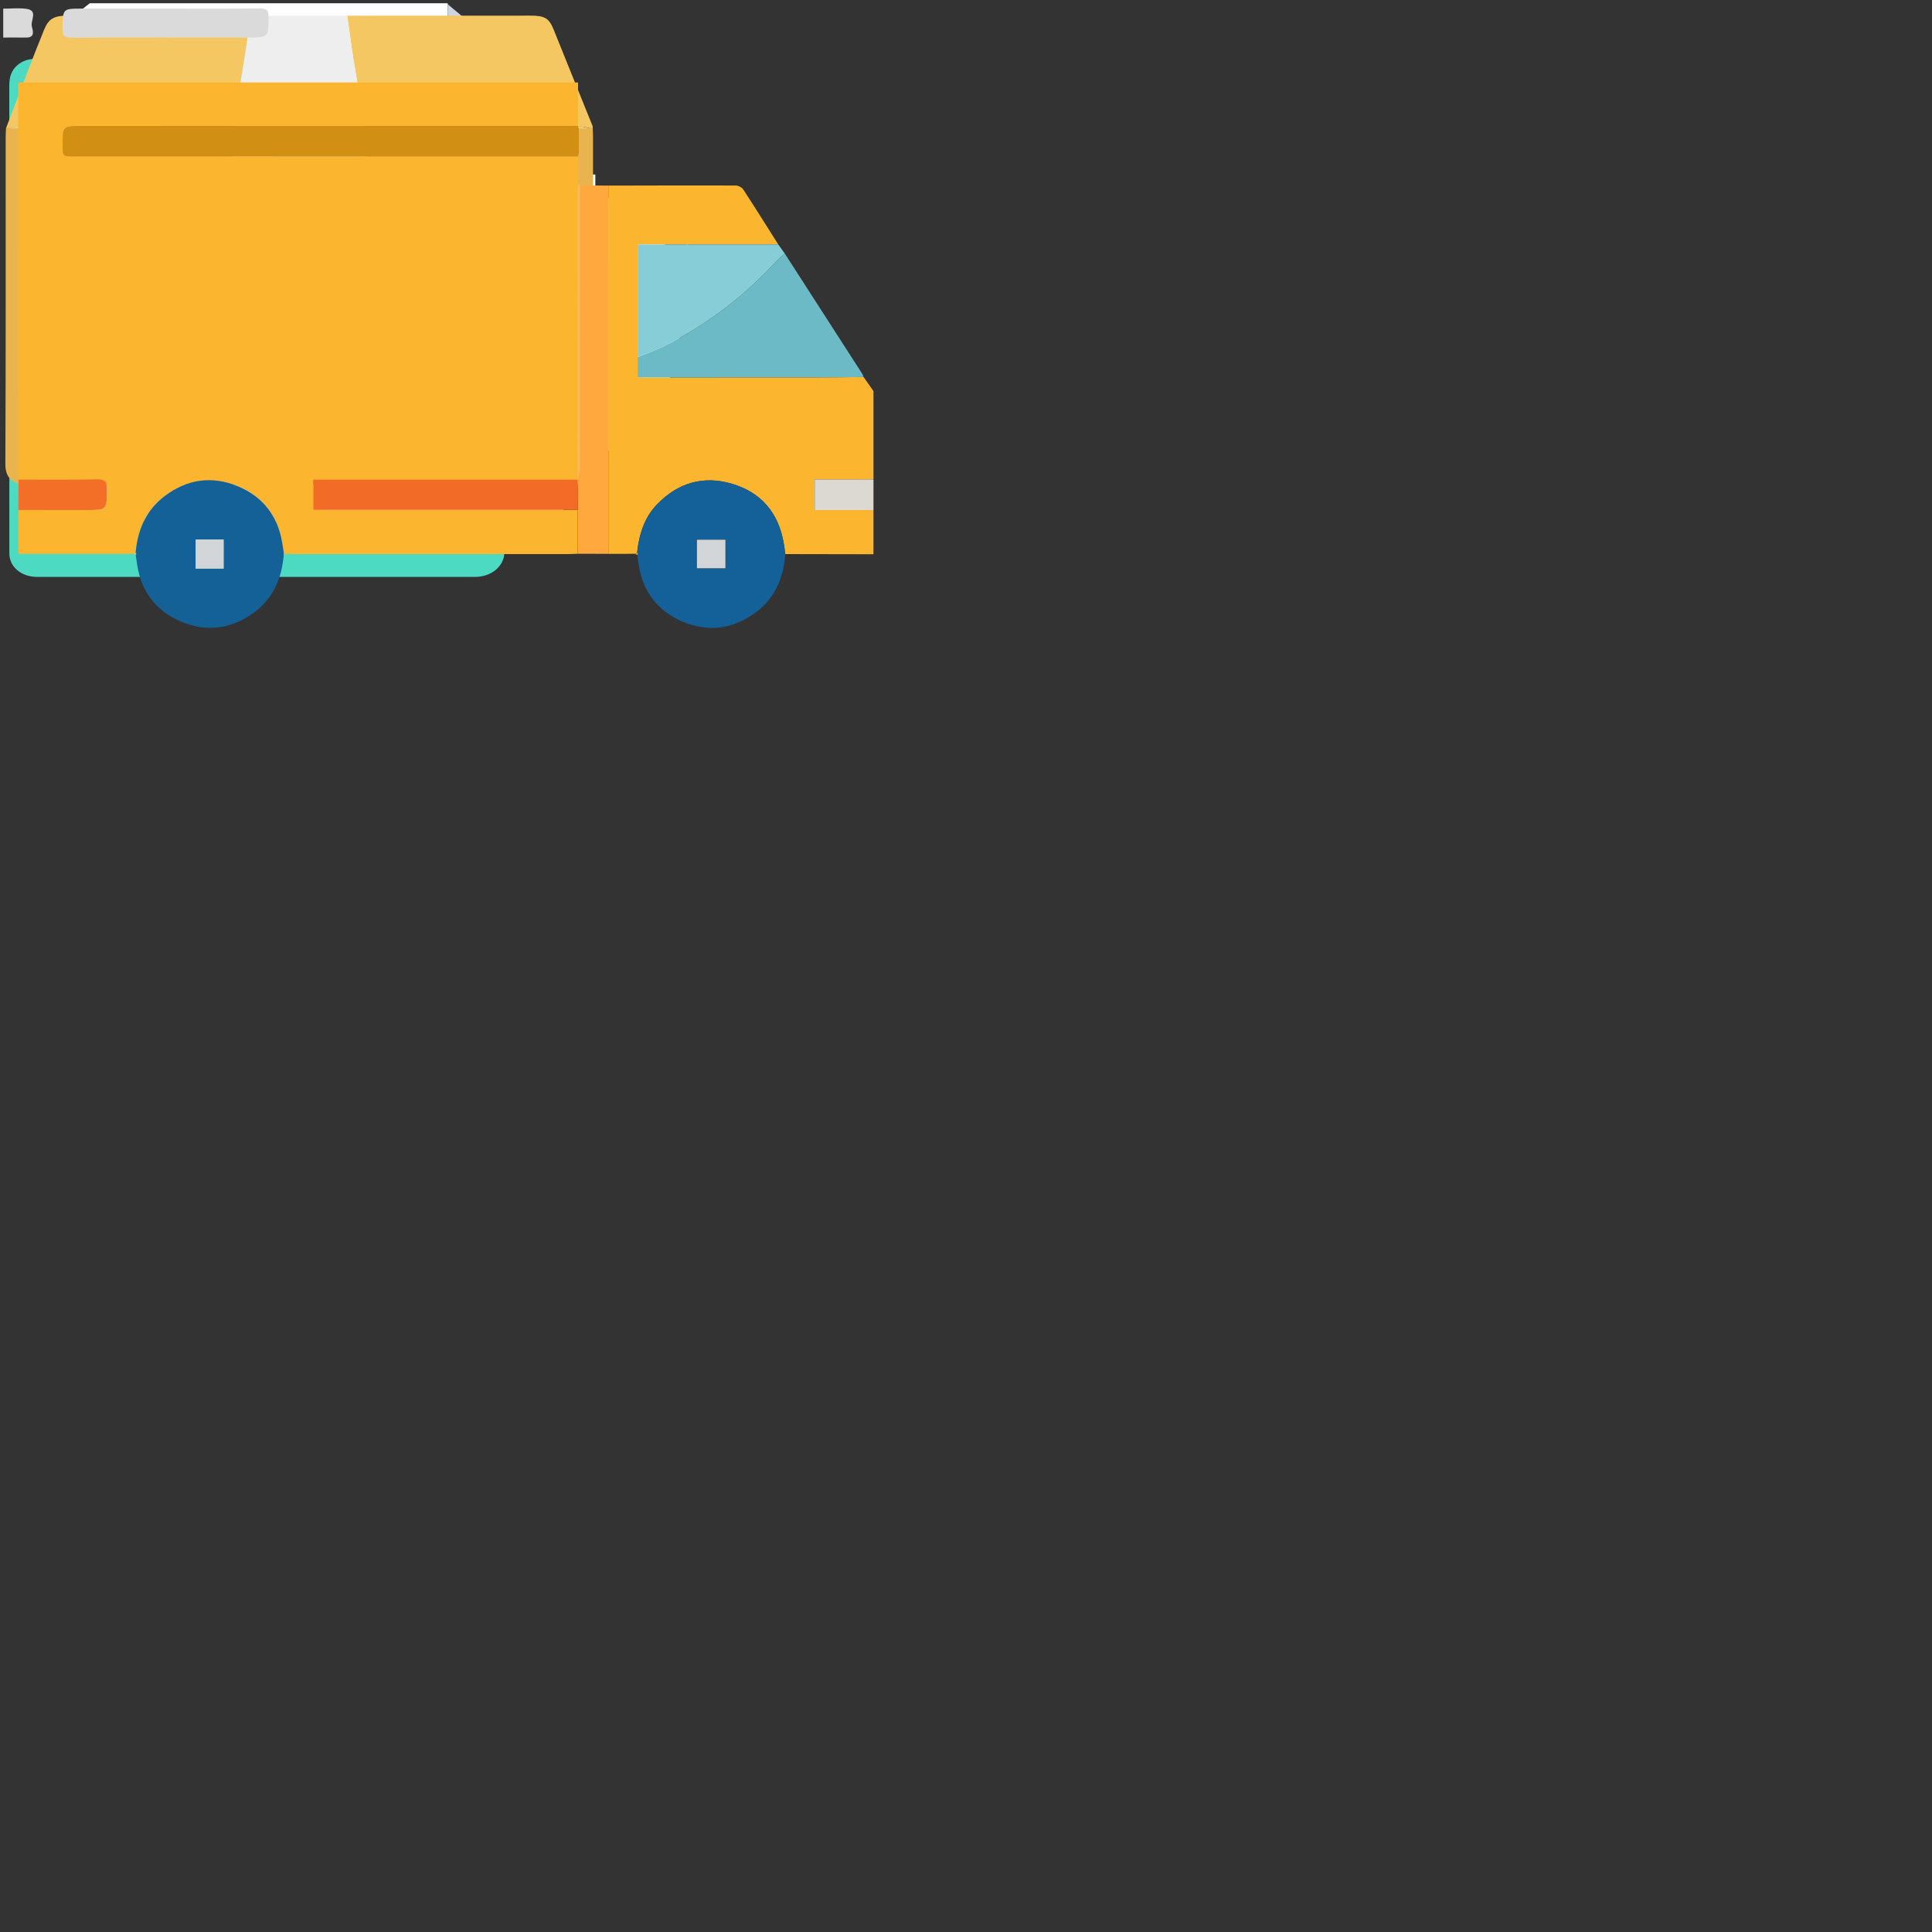 <svg xmlns="http://www.w3.org/2000/svg" viewBox="0 0 120 120">
    <rect x="0" y="0" width="120" height="120" fill="#333333" stroke="none"/>
    <g id='facebook'>
        <path fill-rule="evenodd" clip-rule="evenodd" d="M36.616 20.544H33.953V30.299V30.299H29.919V20.544H28V17.116H29.919V14.898C29.919 13.311 30.672 10.827 33.989 10.827L36.977 10.839V14.167H34.809C34.453 14.167 33.953 14.345 33.953 15.102V17.119H36.968L36.616 20.544Z" fill="white"/>
    </g>
    <g id='google'>
        <path fill-rule="evenodd" clip-rule="evenodd" d="M28.044 22.028L27.409 24.4L25.087 24.449C24.393 23.162 24 21.689 24 20.125C24 18.612 24.368 17.185 25.02 15.928H25.021L27.088 16.307L27.993 18.362C27.804 18.914 27.701 19.508 27.701 20.125C27.701 20.795 27.822 21.436 28.044 22.028Z" fill="white"/>
        <path fill-rule="evenodd" clip-rule="evenodd" d="M42.091 18.42C42.195 18.972 42.25 19.542 42.25 20.125C42.25 20.778 42.181 21.415 42.05 22.03C41.606 24.122 40.446 25.948 38.838 27.241L38.837 27.24L36.234 27.107L35.865 24.807C36.932 24.181 37.766 23.202 38.205 22.03H33.326V18.42H38.276H42.091Z" fill="white"/>
        <path fill-rule="evenodd" clip-rule="evenodd" d="M38.837 27.24L38.837 27.241C37.274 28.498 35.287 29.25 33.125 29.25C29.65 29.25 26.629 27.308 25.087 24.449L28.044 22.029C28.815 24.085 30.799 25.549 33.125 25.549C34.125 25.549 35.061 25.279 35.865 24.807L38.837 27.24Z" fill="white"/>
        <path fill-rule="evenodd" clip-rule="evenodd" d="M38.949 13.101L35.993 15.521C35.161 15.001 34.178 14.7 33.125 14.7C30.746 14.7 28.725 16.232 27.993 18.362L25.021 15.928H25.02C26.539 13 29.598 11 33.125 11C35.339 11 37.369 11.788 38.949 13.101Z" fill="white"/>
    </g>
    <g id='twitter'>
        <path fill-rule="evenodd" clip-rule="evenodd" d="M42.74 15.204C42.285 15.907 41.709 16.497 41.043 17C40.911 17.099 40.869 17.198 40.874 17.366C40.92 19.153 40.531 20.849 39.76 22.455C38.837 24.377 37.495 25.933 35.676 27.06C34.385 27.86 32.98 28.335 31.476 28.537C30.416 28.678 29.357 28.681 28.301 28.529C26.77 28.309 25.346 27.79 24.037 26.961C24.028 26.955 24.023 26.944 24 26.917C26.082 27.108 27.952 26.597 29.645 25.325C27.881 25.169 26.706 24.28 26.043 22.632C26.634 22.696 27.184 22.715 27.753 22.554C25.522 22 24.628 20.024 24.723 18.748C24.991 18.85 25.253 18.972 25.528 19.048C25.802 19.124 26.089 19.154 26.384 19.181C25.585 18.568 25.047 17.796 24.829 16.817C24.612 15.842 24.767 14.922 25.256 14.034C27.348 16.496 29.985 17.853 33.211 18.073C33.19 17.822 33.16 17.588 33.151 17.353C33.081 15.445 34.338 13.794 36.2 13.408C37.512 13.135 38.68 13.476 39.665 14.394C39.781 14.502 39.877 14.536 40.034 14.498C40.747 14.325 41.429 14.077 42.071 13.72C42.123 13.691 42.178 13.665 42.27 13.618C41.973 14.521 41.43 15.181 40.689 15.726C40.915 15.685 41.142 15.65 41.366 15.599C41.593 15.547 41.818 15.485 42.039 15.415C42.267 15.344 42.49 15.257 42.715 15.177C42.722 15.186 42.731 15.195 42.74 15.204Z" fill="white"/>
        <path fill-rule="evenodd" clip-rule="evenodd" d="M30.886 13.01C30.904 13.006 30.922 13.003 30.939 13C30.932 13.017 30.924 13.035 30.916 13.053C30.906 13.039 30.895 13.025 30.886 13.01Z" fill="#04A9F3"/>
    </g>
    <g id="couriers">
        <path fill-rule="evenodd" clip-rule="evenodd" d="M5.578 0.2C12.989 0.2 20.398 0.2 27.808 0.2C27.809 0.221 27.809 0.241 27.808 0.262C27.807 1.986 27.805 3.711 27.806 5.436C27.807 6.2 28.349 6.669 29.247 6.671C31.245 6.674 33.243 6.67 35.241 6.668C35.243 14.711 35.233 22.753 35.261 30.796C35.264 31.704 34.508 32.467 33.325 32.428C32.659 32.407 31.992 32.424 31.325 32.424C23.005 32.424 14.685 32.423 6.366 32.423C5.218 32.423 4.508 31.845 4.508 30.868C4.505 21.788 4.507 12.708 4.508 3.628C4.511 2.969 4.515 2.31 4.515 1.651C4.515 1.261 4.67 0.928 5.001 0.658C5.191 0.503 5.386 0.352 5.578 0.2ZM32.141 25.663C32.164 25.644 32.188 25.624 32.211 25.605C32.211 25.009 32.211 24.413 32.211 23.82C23.958 23.82 15.774 23.82 7.55 23.82C7.55 24.43 7.55 25.017 7.55 25.605C7.573 25.624 7.597 25.643 7.62 25.663C7.81 25.666 8.001 25.671 8.191 25.671C15.984 25.671 23.777 25.671 31.57 25.671C31.761 25.671 31.951 25.666 32.141 25.663ZM7.645 13.187C7.793 13.195 7.9 13.207 8.006 13.207C11.504 13.208 15.002 13.204 18.5 13.215C18.846 13.216 18.899 13.107 18.898 12.851C18.891 9.641 18.887 6.43 18.903 3.219C18.904 2.889 18.762 2.847 18.429 2.847C14.986 2.856 11.542 2.853 8.099 2.854C7.954 2.854 7.809 2.865 7.645 2.872C7.645 6.32 7.645 9.735 7.645 13.187ZM19.839 21.498C23.244 21.498 26.649 21.498 30.054 21.498C30.667 21.498 31.28 21.491 31.892 21.501C32.139 21.505 32.234 21.435 32.225 21.221C32.21 20.839 32.221 20.456 32.221 20.073C32.221 19.621 32.221 19.62 31.69 19.62C23.818 19.62 15.945 19.62 8.073 19.62C8.005 19.62 7.936 19.625 7.869 19.619C7.623 19.597 7.528 19.684 7.536 19.898C7.55 20.291 7.566 20.688 7.532 21.08C7.504 21.417 7.638 21.506 8.03 21.505C11.967 21.493 15.903 21.498 19.839 21.498ZM19.833 17.323C22.583 17.323 25.332 17.323 28.082 17.323C29.321 17.323 30.56 17.313 31.798 17.33C32.146 17.334 32.249 17.236 32.227 16.953C32.202 16.63 32.222 16.304 32.221 15.979C32.221 15.511 32.221 15.511 31.669 15.511C23.815 15.511 15.96 15.511 8.106 15.511C8.025 15.511 7.942 15.517 7.861 15.509C7.606 15.486 7.529 15.588 7.537 15.794C7.55 16.164 7.566 16.537 7.533 16.906C7.502 17.243 7.639 17.332 8.031 17.331C11.965 17.319 15.899 17.323 19.833 17.323ZM7.566 29.841C7.749 29.841 7.908 29.841 8.067 29.841C10.041 29.841 12.015 29.841 13.99 29.841C15.501 29.841 17.012 29.837 18.524 29.846C18.802 29.848 18.913 29.784 18.9 29.534C18.878 29.141 18.871 28.745 18.902 28.352C18.926 28.044 18.811 27.962 18.449 27.963C14.963 27.975 11.477 27.97 7.992 27.971C7.849 27.971 7.706 27.984 7.565 27.991C7.566 28.622 7.566 29.209 7.566 29.841ZM21.779 13.173C25.277 13.173 28.736 13.173 32.184 13.173C32.184 12.546 32.184 11.95 32.184 11.359C28.698 11.359 25.248 11.359 21.779 11.359C21.779 11.97 21.779 12.558 21.779 13.173Z" fill="white"/>
        <path fill-rule="evenodd" clip-rule="evenodd" d="M31.325 32.424C31.327 33.062 31.347 33.7 31.327 34.337C31.301 35.192 30.499 35.835 29.489 35.835C20.432 35.835 11.375 35.835 2.319 35.834C1.291 35.834 0.543 35.175 0.581 34.308C0.584 34.227 0.581 34.146 0.581 34.065C0.581 24.496 0.583 14.928 0.575 5.359C0.574 4.815 0.675 4.347 1.187 3.962C1.57 3.674 2.026 3.65 2.468 3.624C3.145 3.585 3.828 3.623 4.508 3.628C4.507 12.708 4.505 21.788 4.508 30.867C4.508 31.845 5.218 32.423 6.366 32.423C14.685 32.423 23.005 32.424 31.325 32.424Z" fill="#4CDAC3"/>
        <path fill-rule="evenodd" clip-rule="evenodd" d="M7.645 13.187C7.645 9.735 7.645 6.32 7.645 2.872C7.809 2.865 7.954 2.854 8.099 2.854C11.542 2.853 14.986 2.856 18.429 2.847C18.762 2.847 18.904 2.889 18.903 3.219C18.887 6.43 18.891 9.641 18.898 12.851C18.899 13.107 18.846 13.216 18.5 13.215C15.002 13.204 11.505 13.208 8.006 13.207C7.9 13.207 7.794 13.195 7.645 13.187Z" fill="#83DAFE"/>
        <path fill-rule="evenodd" clip-rule="evenodd" d="M19.839 21.498C15.903 21.498 11.967 21.493 8.03 21.505C7.638 21.506 7.504 21.417 7.532 21.08C7.566 20.688 7.55 20.291 7.536 19.897C7.528 19.684 7.623 19.597 7.869 19.619C7.936 19.625 8.005 19.62 8.073 19.62C15.945 19.62 23.818 19.62 31.69 19.62C32.221 19.62 32.221 19.621 32.221 20.073C32.221 20.456 32.21 20.839 32.225 21.221C32.233 21.435 32.138 21.505 31.892 21.501C31.28 21.491 30.667 21.498 30.054 21.498C26.649 21.498 23.244 21.498 19.839 21.498Z" fill="#CCD5DF"/>
        <path fill-rule="evenodd" clip-rule="evenodd" d="M7.55 25.605C7.55 25.017 7.55 24.43 7.55 23.82C15.774 23.82 23.958 23.82 32.211 23.82C32.211 24.413 32.211 25.009 32.212 25.605C32.188 25.624 32.165 25.643 32.141 25.663C31.951 25.666 31.761 25.671 31.57 25.671C23.777 25.671 15.985 25.671 8.191 25.671C8.001 25.671 7.811 25.666 7.62 25.663C7.597 25.644 7.573 25.624 7.55 25.605Z" fill="#ABB2B9"/>
        <path fill-rule="evenodd" clip-rule="evenodd" d="M19.833 17.323C15.899 17.323 11.965 17.319 8.031 17.331C7.64 17.332 7.502 17.244 7.533 16.906C7.566 16.537 7.55 16.164 7.537 15.794C7.529 15.588 7.606 15.486 7.861 15.509C7.942 15.517 8.025 15.511 8.106 15.511C15.961 15.511 23.815 15.511 31.669 15.511C32.221 15.511 32.221 15.511 32.221 15.979C32.222 16.304 32.202 16.63 32.227 16.953C32.249 17.236 32.146 17.334 31.798 17.33C30.56 17.313 29.321 17.323 28.082 17.323C25.332 17.323 22.583 17.323 19.833 17.323Z" fill="#CCD5DF"/>
        <path fill-rule="evenodd" clip-rule="evenodd" d="M27.808 0.262C28.321 0.691 28.838 1.116 29.347 1.548C30.624 2.634 31.903 3.718 33.169 4.813C33.872 5.421 34.551 6.05 35.241 6.669C33.244 6.67 31.246 6.674 29.247 6.671C28.349 6.669 27.807 6.201 27.806 5.436C27.805 3.711 27.807 1.987 27.808 0.262Z" fill="#CDD5DF"/>
        <path fill-rule="evenodd" clip-rule="evenodd" d="M7.566 29.841C7.566 29.209 7.566 28.622 7.566 27.99C7.706 27.984 7.849 27.971 7.992 27.971C11.478 27.97 14.963 27.974 18.449 27.963C18.812 27.961 18.927 28.044 18.902 28.352C18.871 28.744 18.879 29.14 18.9 29.534C18.914 29.784 18.802 29.847 18.524 29.846C17.013 29.836 15.501 29.841 13.99 29.841C12.016 29.841 10.041 29.841 8.067 29.841C7.908 29.841 7.749 29.841 7.566 29.841Z" fill="#ABB2B9"/>
        <path fill-rule="evenodd" clip-rule="evenodd" d="M21.779 13.173C21.779 12.558 21.779 11.97 21.779 11.359C25.248 11.359 28.699 11.359 32.184 11.359C32.184 11.95 32.184 12.546 32.184 13.173C28.736 13.173 25.277 13.173 21.779 13.173Z" fill="#FED05C"/>
        <path fill-rule="evenodd" clip-rule="evenodd" d="M7.55 25.605C7.634 25.677 7.718 25.749 7.803 25.82C7.718 25.748 7.634 25.677 7.55 25.605Z" fill="#B4BAC0"/>
        <path fill-rule="evenodd" clip-rule="evenodd" d="M32.141 25.82C32.226 25.748 32.31 25.676 32.394 25.605C32.309 25.676 32.225 25.748 32.141 25.82Z" fill="#B4BAC0"/>
    </g>
    <g id="parcel">
        <path fill-rule="evenodd" clip-rule="evenodd" d="M36.813 7.965C36.821 8.142 36.835 8.32 36.835 8.498C36.837 15.261 36.837 22.025 36.836 28.789C36.836 29.778 36.466 30.1 35.327 30.1C24.154 30.1 12.982 30.092 1.809 30.115C0.817 30.117 0.329 29.71 0.333 28.837C0.365 22.058 0.351 15.277 0.352 8.498C0.352 8.32 0.367 8.142 0.374 7.965C0.443 7.964 0.511 7.963 0.579 7.961C5.206 7.96 9.834 7.959 14.461 7.958C14.461 9.775 14.461 11.592 14.461 13.515C15.151 13.041 15.733 12.641 16.356 12.213C16.721 12.642 17.067 13.048 17.449 13.495C17.832 13.081 18.189 12.696 18.592 12.262C18.988 12.684 19.332 13.052 19.728 13.474C20.127 13.024 20.473 12.633 20.843 12.215C21.456 12.637 22.037 13.037 22.727 13.513C22.727 11.591 22.727 9.775 22.727 7.959C27.354 7.96 31.981 7.96 36.608 7.961C36.676 7.963 36.745 7.964 36.813 7.965ZM4.777 26.388C5.003 26.399 5.133 26.41 5.263 26.41C6.548 26.404 6.402 26.523 6.406 25.47C6.409 24.441 6.406 23.412 6.406 22.317C6.887 22.317 7.306 22.317 7.828 22.317C7.054 21.29 6.347 20.352 5.58 19.335C4.819 20.356 4.112 21.305 3.336 22.346C3.905 22.346 4.314 22.346 4.777 22.346C4.777 23.708 4.777 25.026 4.777 26.388ZM12.874 22.338C12.081 21.284 11.376 20.344 10.614 19.331C9.859 20.342 9.161 21.276 8.399 22.297C8.932 22.321 9.336 22.34 9.813 22.362C9.813 23.714 9.813 25.044 9.813 26.389C10.036 26.398 10.185 26.41 10.334 26.41C11.557 26.409 11.428 26.504 11.43 25.474C11.433 24.444 11.431 23.414 11.431 22.338C11.903 22.338 12.312 22.338 12.874 22.338ZM3.907 27.806C6.738 27.806 9.512 27.806 12.284 27.806C12.284 27.515 12.284 27.264 12.284 27.008C9.473 27.008 6.7 27.008 3.907 27.008C3.907 27.288 3.907 27.526 3.907 27.806Z" fill="#E9B44E"/>
        <path fill-rule="evenodd" clip-rule="evenodd" d="M36.813 7.965C36.745 7.964 36.677 7.962 36.608 7.961C36.45 7.929 36.291 7.869 36.132 7.869C31.66 7.865 27.187 7.867 22.714 7.869C22.672 7.715 22.616 7.562 22.589 7.405C22.372 6.163 22.152 4.921 21.952 3.677C21.808 2.778 21.694 1.875 21.566 0.975C25.365 0.973 29.163 0.971 32.962 0.971C33.855 0.971 34.111 1.145 34.398 1.86C35.194 3.849 36.003 5.834 36.804 7.821C36.822 7.864 36.81 7.917 36.813 7.965Z" fill="#F5C763"/>
        <path fill-rule="evenodd" clip-rule="evenodd" d="M0.579 7.961C0.511 7.963 0.443 7.964 0.375 7.965C0.842 6.735 1.305 5.504 1.778 4.275C2.089 3.469 2.411 2.665 2.733 1.862C3.009 1.174 3.344 0.971 4.191 0.971C8.001 0.972 11.811 0.973 15.621 0.975C15.587 1.146 15.546 1.317 15.519 1.489C15.359 2.482 15.206 3.476 15.043 4.469C14.857 5.603 14.664 6.736 14.473 7.869C10.001 7.868 5.528 7.865 1.055 7.869C0.896 7.869 0.738 7.929 0.579 7.961Z" fill="#F5C763"/>
        <path fill-rule="evenodd" clip-rule="evenodd" d="M14.473 7.869C14.664 6.736 14.857 5.603 15.043 4.469C15.206 3.476 15.359 2.482 15.518 1.489C15.546 1.317 15.587 1.146 15.621 0.975C17.603 0.975 19.585 0.975 21.566 0.975C21.694 1.876 21.808 2.778 21.952 3.677C22.152 4.921 22.373 6.163 22.589 7.406C22.616 7.562 22.672 7.715 22.714 7.869L22.683 7.857C19.957 7.857 17.23 7.857 14.504 7.857L14.473 7.869Z" fill="#EDEEED"/>
        <path fill-rule="evenodd" clip-rule="evenodd" d="M22.727 7.959C22.727 9.775 22.727 11.591 22.727 13.513C22.037 13.037 21.456 12.637 20.843 12.215C20.473 12.633 20.127 13.024 19.728 13.475C19.332 13.052 18.988 12.684 18.592 12.262C18.189 12.697 17.832 13.081 17.449 13.495C17.067 13.048 16.721 12.642 16.356 12.214C15.733 12.641 15.151 13.041 14.461 13.515C14.461 11.592 14.461 9.775 14.461 7.959C14.461 7.959 14.503 7.967 14.503 7.967C17.23 7.967 19.957 7.967 22.685 7.967L22.727 7.959Z" fill="#DAD7DC"/>
        <path fill-rule="evenodd" clip-rule="evenodd" d="M4.777 26.388C4.777 25.026 4.777 23.708 4.777 22.346C4.314 22.346 3.904 22.346 3.336 22.346C4.112 21.305 4.819 20.356 5.58 19.335C6.347 20.352 7.054 21.29 7.828 22.317C7.306 22.317 6.887 22.317 6.406 22.317C6.406 23.411 6.409 24.44 6.405 25.47C6.401 26.523 6.548 26.404 5.263 26.41C5.133 26.41 5.003 26.399 4.777 26.388Z" fill="#585B6C"/>
        <path fill-rule="evenodd" clip-rule="evenodd" d="M12.874 22.338C12.312 22.338 11.903 22.338 11.431 22.338C11.431 23.414 11.433 24.444 11.43 25.474C11.428 26.504 11.557 26.409 10.334 26.41C10.185 26.41 10.036 26.398 9.813 26.389C9.813 25.044 9.813 23.714 9.813 22.362C9.336 22.34 8.932 22.321 8.399 22.297C9.161 21.276 9.859 20.342 10.614 19.331C11.376 20.344 12.081 21.284 12.874 22.338Z" fill="#585B6C"/>
        <path fill-rule="evenodd" clip-rule="evenodd" d="M3.907 27.806C3.907 27.526 3.907 27.288 3.907 27.008C6.7 27.008 9.473 27.008 12.284 27.008C12.284 27.264 12.284 27.515 12.284 27.806C9.512 27.806 6.738 27.806 3.907 27.806Z" fill="#575B6D"/>
        <path fill-rule="evenodd" clip-rule="evenodd" d="M0.579 7.98C0.738 7.942 0.896 7.871 1.055 7.871C5.528 7.867 10.001 7.87 14.473 7.871L14.504 7.858C14.504 7.901 14.503 7.944 14.503 7.987C14.503 7.987 14.461 7.977 14.461 7.977C9.834 7.978 5.206 7.979 0.579 7.98Z" fill="#F2CC7D"/>
        <path fill-rule="evenodd" clip-rule="evenodd" d="M22.714 7.871C27.187 7.87 31.66 7.867 36.132 7.871C36.291 7.871 36.45 7.942 36.608 7.98C31.981 7.979 27.354 7.978 22.726 7.977L22.685 7.987C22.684 7.944 22.684 7.901 22.683 7.858L22.714 7.871Z" fill="#F2CC7D"/>
        <path fill-rule="evenodd" clip-rule="evenodd" d="M22.683 7.858C22.684 7.901 22.684 7.944 22.685 7.987C19.957 7.987 17.23 7.987 14.503 7.987C14.503 7.944 14.504 7.901 14.504 7.858C17.23 7.858 19.957 7.858 22.683 7.858Z" fill="#E2D8C8"/>
    </g>
    <g id="track">
        <path fill-rule="evenodd" clip-rule="evenodd" d="M53.638 23.418C53.843 23.709 54.048 24 54.253 24.291C54.253 26.121 54.253 27.951 54.253 29.78C53.035 29.78 51.817 29.78 50.603 29.78C50.603 30.474 50.603 31.045 50.603 31.681C51.841 31.681 53.047 31.681 54.253 31.681C54.253 32.596 54.253 33.511 54.253 34.426C52.427 34.422 50.602 34.419 48.776 34.416C48.745 34.19 48.718 33.963 48.679 33.738C48.353 31.845 47.272 30.571 45.438 30.04C43.672 29.529 42.108 29.988 40.82 31.317C40.009 32.153 39.696 33.199 39.572 34.321C39.54 34.347 39.509 34.372 39.478 34.397C38.914 34.399 38.349 34.4 37.785 34.402C37.785 26.777 37.784 19.153 37.784 11.528C40.421 11.523 43.058 11.513 45.696 11.522C45.854 11.523 46.076 11.633 46.16 11.762C46.9 12.894 47.616 14.041 48.339 15.183C45.432 15.183 42.525 15.183 39.604 15.183C39.604 17.581 39.604 19.881 39.604 22.181C39.604 22.593 39.604 23.005 39.604 23.442C39.86 23.442 40.052 23.442 40.244 23.442C43.672 23.442 47.1 23.444 50.529 23.441C51.565 23.44 52.602 23.426 53.638 23.418Z" fill="#FCB52F"/>
        <path fill-rule="evenodd" clip-rule="evenodd" d="M54.253 31.681C53.047 31.681 51.841 31.681 50.603 31.681C50.603 31.045 50.603 30.474 50.603 29.78C51.817 29.78 53.035 29.78 54.253 29.78C54.253 30.414 54.253 31.047 54.253 31.681Z" fill="#DCD9D3"/>
        <path fill-rule="evenodd" clip-rule="evenodd" d="M0.2 0.537C0.672 0.536 1.149 0.489 1.615 0.545C2.393 0.64 1.894 1.257 1.974 1.623C2.026 1.862 2.22 2.344 1.616 2.334C1.144 2.326 0.672 2.332 0.2 2.332C0.2 1.733 0.2 1.135 0.2 0.537Z" fill="#DADADA"/>
        <path fill-rule="evenodd" clip-rule="evenodd" d="M1.15 29.789C1.144 29.614 1.131 29.439 1.131 29.263C1.13 21.419 1.13 13.575 1.13 5.731C1.13 5.54 1.13 5.349 1.13 5.122C12.732 5.122 24.293 5.122 35.903 5.122C35.903 6.035 35.903 6.927 35.903 7.819C25.628 7.82 15.355 7.822 5.081 7.823C3.89 7.823 3.89 7.823 3.891 9.003C3.891 9.715 3.891 9.716 4.6 9.716C15.032 9.716 25.465 9.717 35.897 9.718C35.902 10.302 35.908 10.886 35.914 11.47C35.904 11.646 35.887 11.821 35.887 11.996C35.886 17.922 35.887 23.848 35.887 29.773L35.873 29.793C30.41 29.793 24.946 29.793 19.453 29.793C19.453 30.442 19.453 31.028 19.453 31.671C24.952 31.671 30.415 31.671 35.879 31.671C35.88 32.579 35.881 33.487 35.883 34.395C35.672 34.402 35.462 34.416 35.252 34.416C29.619 34.417 23.984 34.417 18.35 34.416C18.14 34.416 17.93 34.403 17.72 34.397C17.689 34.372 17.659 34.346 17.628 34.321C17.596 34.131 17.562 33.941 17.533 33.751C17.269 32.051 16.333 30.841 14.761 30.196C13.17 29.544 11.633 29.755 10.245 30.794C9.071 31.672 8.555 32.902 8.425 34.324C8.393 34.351 8.36 34.377 8.328 34.404C5.959 34.404 3.59 34.404 1.146 34.404C1.146 33.484 1.146 32.581 1.146 31.678C2.55 31.678 3.954 31.678 5.358 31.679C6.649 31.679 6.632 31.678 6.647 30.383C6.652 29.926 6.513 29.77 6.047 29.777C4.415 29.802 2.783 29.788 1.15 29.789Z" fill="#FCB52F"/>
        <path fill-rule="evenodd" clip-rule="evenodd" d="M8.425 34.324C8.555 32.902 9.071 31.672 10.245 30.794C11.633 29.755 13.17 29.544 14.761 30.196C16.333 30.841 17.269 32.051 17.532 33.751C17.562 33.941 17.596 34.131 17.628 34.321C17.612 34.354 17.613 34.386 17.629 34.418C17.51 35.883 16.996 37.15 15.775 38.047C14.371 39.079 12.824 39.282 11.239 38.605C9.698 37.948 8.766 36.743 8.517 35.055C8.486 34.846 8.454 34.638 8.423 34.429C8.424 34.394 8.424 34.359 8.425 34.324ZM13.889 35.317C13.889 34.678 13.889 34.091 13.889 33.51C13.287 33.51 12.73 33.51 12.153 33.51C12.153 34.123 12.153 34.708 12.153 35.317C12.745 35.317 13.301 35.317 13.889 35.317Z" fill="#146198"/>
        <path fill-rule="evenodd" clip-rule="evenodd" d="M39.571 34.321C39.696 33.199 40.009 32.153 40.82 31.317C42.108 29.988 43.672 29.529 45.438 30.04C47.272 30.571 48.353 31.845 48.679 33.738C48.718 33.963 48.744 34.19 48.776 34.416C48.67 35.903 48.128 37.175 46.894 38.072C45.508 39.079 43.975 39.276 42.412 38.616C40.856 37.959 39.911 36.749 39.666 35.042C39.636 34.834 39.602 34.626 39.57 34.418C39.587 34.386 39.587 34.354 39.571 34.321ZM45.057 33.522C44.425 33.522 43.858 33.522 43.288 33.522C43.288 34.134 43.288 34.706 43.288 35.298C43.892 35.298 44.471 35.298 45.057 35.298C45.057 34.684 45.057 34.114 45.057 33.522Z" fill="#146098"/>
        <path fill-rule="evenodd" clip-rule="evenodd" d="M35.897 9.718C25.464 9.717 15.032 9.716 4.6 9.716C3.891 9.716 3.891 9.715 3.891 9.004C3.89 7.823 3.89 7.824 5.08 7.823C15.354 7.822 25.628 7.82 35.902 7.819C35.919 7.889 35.936 7.959 35.952 8.029C35.952 8.524 35.952 9.02 35.952 9.515C35.934 9.583 35.915 9.65 35.897 9.718Z" fill="#D18F13"/>
        <path fill-rule="evenodd" clip-rule="evenodd" d="M53.638 23.418C52.602 23.426 51.565 23.44 50.528 23.441C47.1 23.444 43.672 23.442 40.244 23.442C40.052 23.442 39.86 23.442 39.603 23.442C39.603 23.005 39.603 22.593 39.603 22.181C40.136 21.963 40.684 21.776 41.198 21.521C43.856 20.205 46.179 18.439 48.191 16.26C48.361 16.076 48.558 15.915 48.742 15.744C50.349 18.237 51.955 20.73 53.56 23.225C53.597 23.282 53.613 23.353 53.638 23.418Z" fill="#6CBAC6"/>
        <path fill-rule="evenodd" clip-rule="evenodd" d="M35.883 34.395C35.881 33.487 35.88 32.579 35.879 31.671C35.877 31.045 35.875 30.419 35.872 29.793C35.872 29.793 35.887 29.773 35.887 29.774C35.92 29.573 35.983 29.373 35.983 29.172C35.988 23.285 35.987 17.397 35.987 11.509C36.586 11.515 37.185 11.522 37.784 11.528C37.784 19.153 37.784 26.777 37.785 34.401C37.151 34.399 36.517 34.397 35.883 34.395Z" fill="#FEA83D"/>
        <path fill-rule="evenodd" clip-rule="evenodd" d="M48.742 15.744C48.558 15.915 48.361 16.075 48.191 16.26C46.179 18.439 43.856 20.205 41.198 21.521C40.684 21.776 40.136 21.963 39.603 22.181C39.603 19.881 39.603 17.581 39.603 15.183C42.525 15.183 45.432 15.183 48.339 15.183C48.473 15.37 48.608 15.557 48.742 15.744Z" fill="#87CDD8"/>
        <path fill-rule="evenodd" clip-rule="evenodd" d="M10.319 0.535C12.271 0.535 14.223 0.545 16.175 0.526C16.573 0.522 16.682 0.646 16.68 1.036C16.676 2.333 16.691 2.333 15.388 2.333C11.748 2.333 8.108 2.324 4.468 2.344C3.998 2.346 3.871 2.215 3.881 1.752C3.908 0.535 3.886 0.535 5.097 0.535C6.838 0.535 8.579 0.535 10.319 0.535Z" fill="#DADADA"/>
        <path fill-rule="evenodd" clip-rule="evenodd" d="M1.15 29.789C2.782 29.788 4.415 29.802 6.047 29.777C6.513 29.77 6.652 29.926 6.646 30.383C6.631 31.678 6.649 31.679 5.358 31.679C3.954 31.678 2.55 31.678 1.145 31.678C1.147 31.048 1.148 30.419 1.15 29.789Z" fill="#F36E27"/>
        <path fill-rule="evenodd" clip-rule="evenodd" d="M36.018 11.509C36.018 17.397 36.019 23.285 36.013 29.172C36.012 29.373 35.931 29.573 35.887 29.774C35.886 23.848 35.886 17.922 35.887 11.996C35.887 11.821 35.91 11.646 35.922 11.47C35.96 11.474 35.992 11.487 36.018 11.509Z" fill="#FDBC5F"/>
        <path fill-rule="evenodd" clip-rule="evenodd" d="M8.459 34.324C8.458 34.368 8.457 34.412 8.457 34.456C8.41 34.457 8.368 34.446 8.327 34.425C8.371 34.391 8.415 34.358 8.459 34.324Z" fill="#FDBC5F"/>
        <path fill-rule="evenodd" clip-rule="evenodd" d="M17.632 34.453C17.611 34.409 17.611 34.365 17.631 34.321C17.67 34.355 17.709 34.39 17.748 34.424C17.712 34.445 17.674 34.455 17.632 34.453Z" fill="#FEA83D"/>
        <path fill-rule="evenodd" clip-rule="evenodd" d="M39.595 34.321C39.615 34.365 39.614 34.409 39.593 34.453C39.553 34.455 39.514 34.445 39.478 34.424C39.517 34.389 39.556 34.355 39.595 34.321Z" fill="#FEA83D"/>
        <path fill-rule="evenodd" clip-rule="evenodd" d="M35.872 29.793C35.875 30.419 35.877 31.045 35.879 31.671C30.415 31.671 24.951 31.671 19.453 31.671C19.453 31.028 19.453 30.442 19.453 29.793C24.946 29.793 30.409 29.793 35.872 29.793Z" fill="#F36C27"/>
        <path fill-rule="evenodd" clip-rule="evenodd" d="M13.89 35.317C13.301 35.317 12.745 35.317 12.153 35.317C12.153 34.708 12.153 34.123 12.153 33.51C12.73 33.51 13.287 33.51 13.89 33.51C13.89 34.091 13.89 34.678 13.89 35.317Z" fill="#D3D6D8"/>
        <path fill-rule="evenodd" clip-rule="evenodd" d="M45.058 33.522C45.058 34.114 45.058 34.684 45.058 35.297C44.471 35.297 43.892 35.297 43.288 35.297C43.288 34.706 43.288 34.134 43.288 33.522C43.858 33.522 44.425 33.522 45.058 33.522Z" fill="#D3D6D8"/>
    </g>
</svg>
